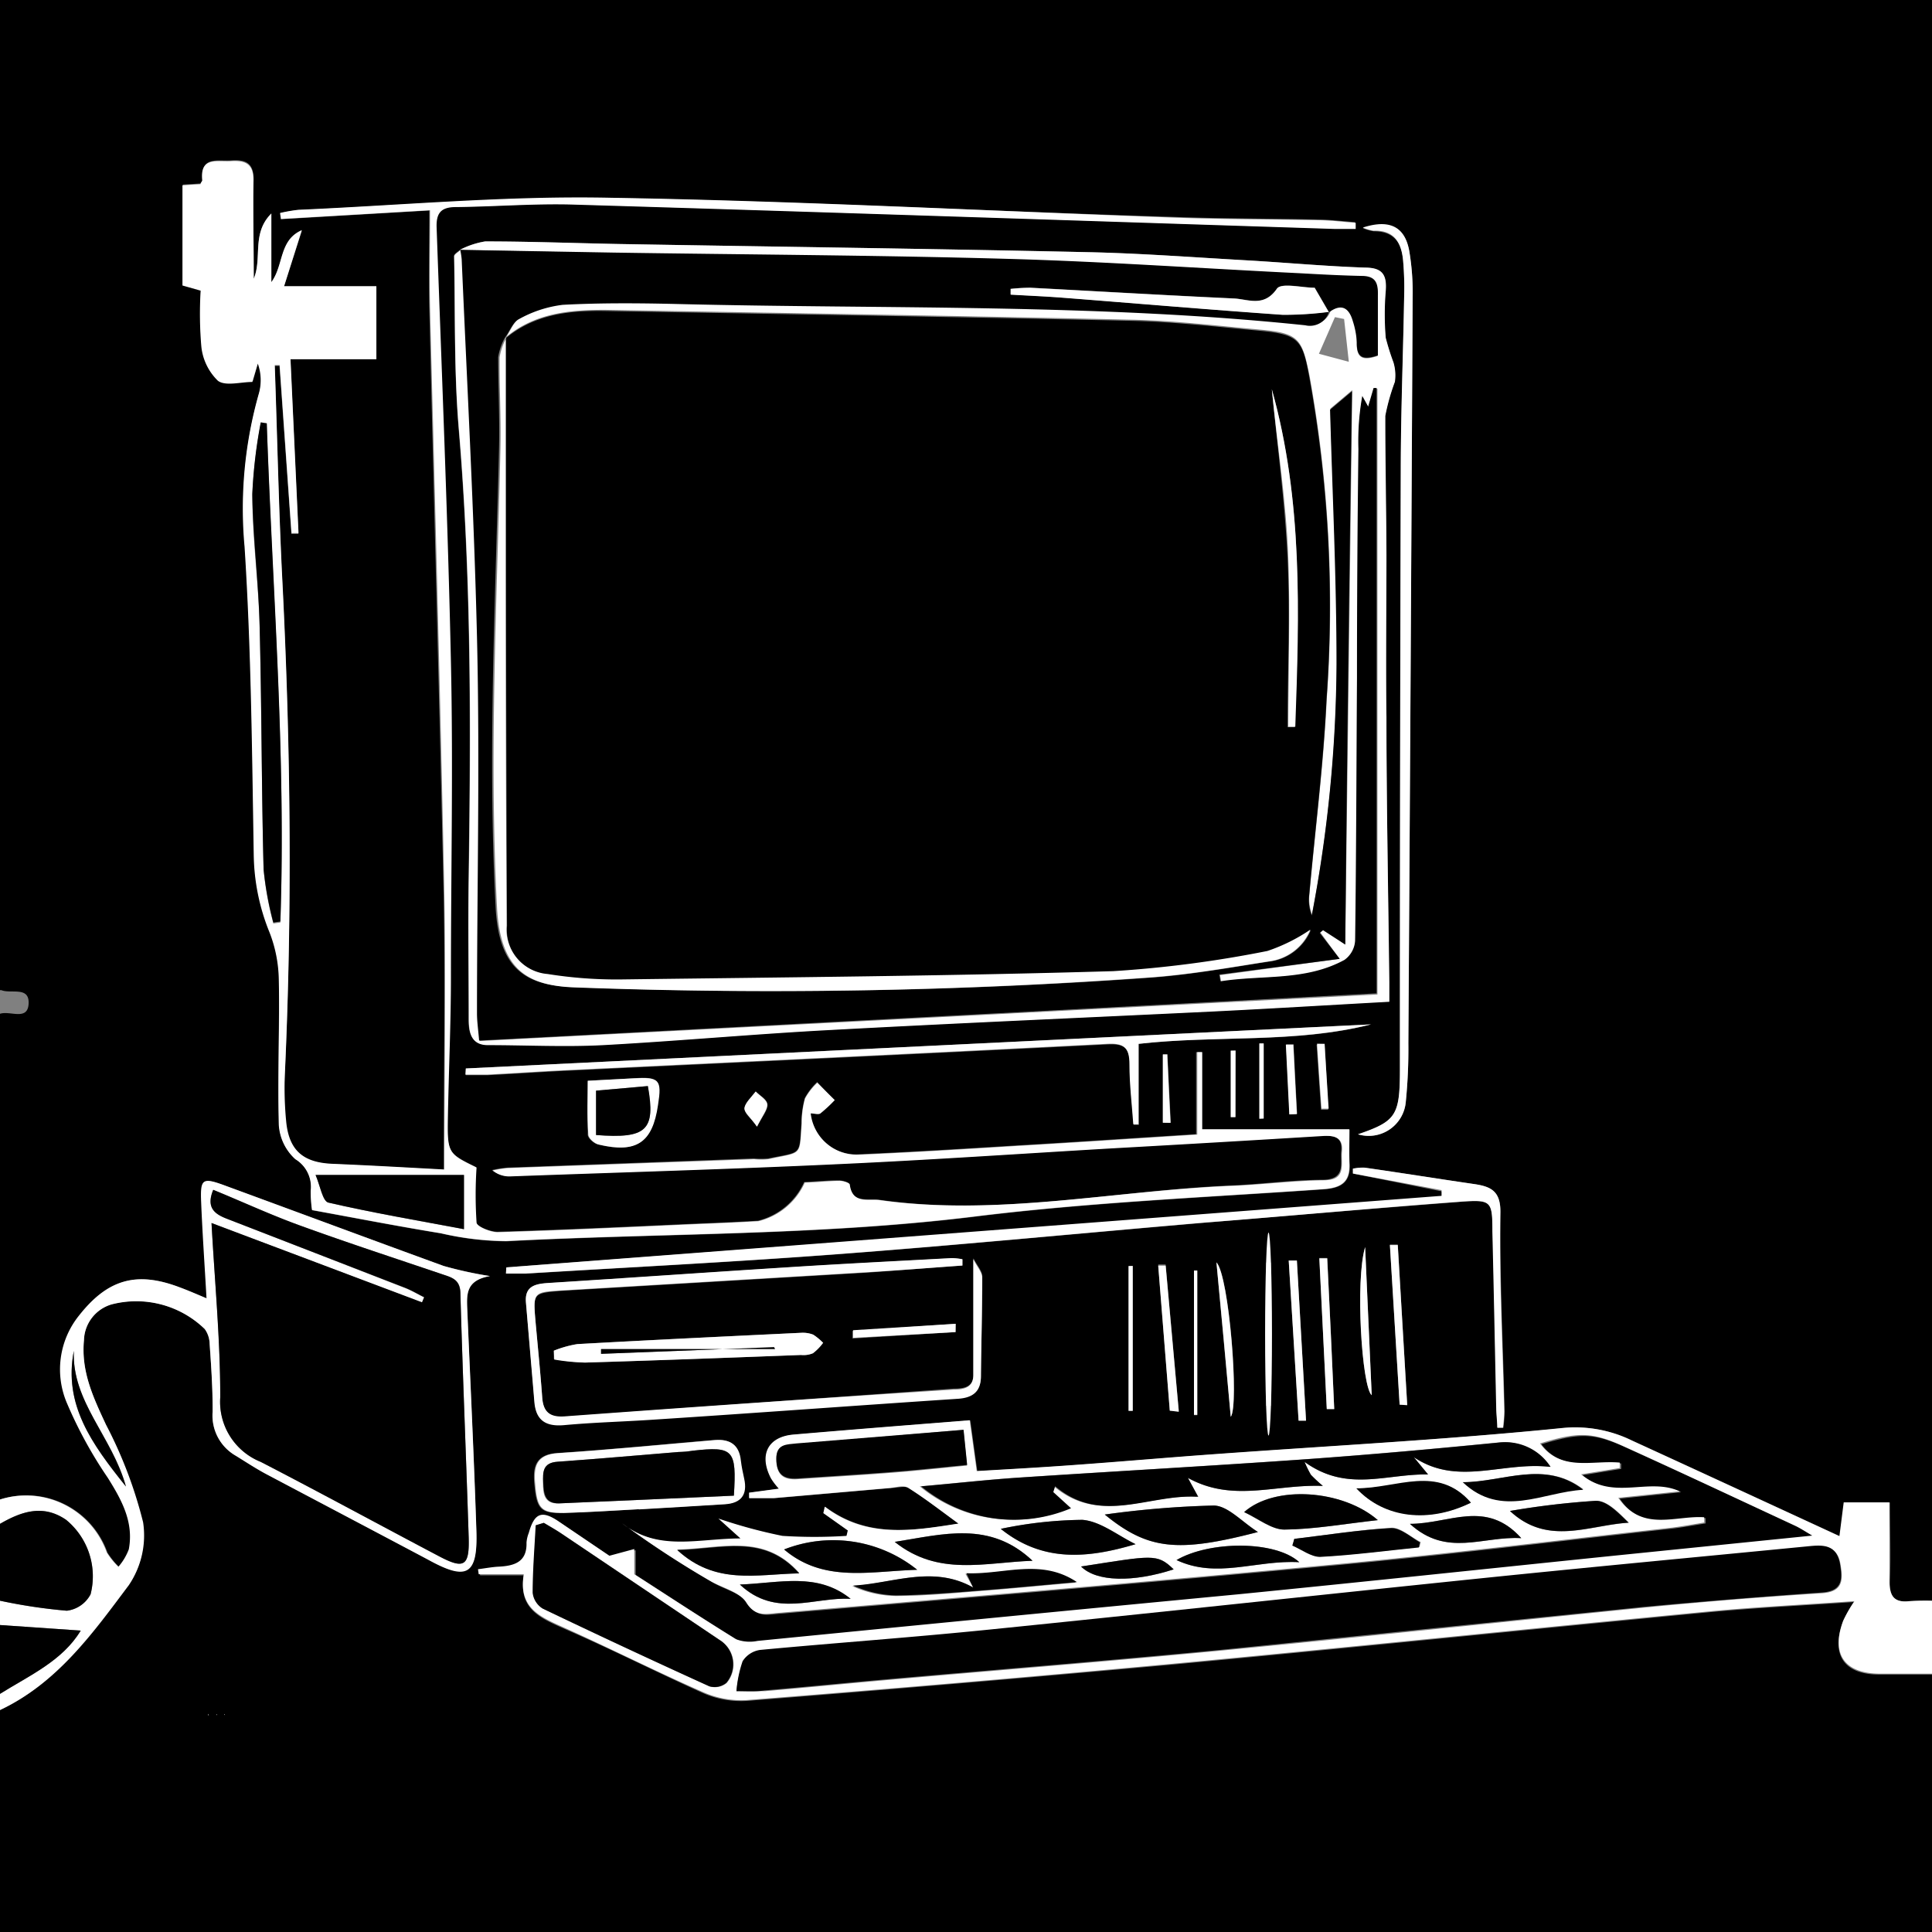 <svg id="Layer_1" data-name="Layer 1" xmlns="http://www.w3.org/2000/svg" viewBox="0 0 135 135"><rect x="0" y="0" width="135" height="135" fill="#808080" stroke="none"/><defs><style>.cls-1{fill:#fff;}</style></defs><title>icons</title><path d="M135.76,135.05H0V119.49c4-1.89,6.51-5.37,9-8.73a6.16,6.16,0,0,0,.94-4.39,30.51,30.51,0,0,0-2.54-6.82c-.89-1.9-1.75-3.72-1.54-5.91a2.68,2.68,0,0,1,1.92-2.5,6.87,6.87,0,0,1,6.52,1.72,1.82,1.82,0,0,1,.34,1c.11,1.6.26,3.2.21,4.8a3.23,3.23,0,0,0,1.63,3.06c.68.42,1.35.86,2.05,1.24,3.78,2,7.58,4,11.35,6,2.73,1.48,3.5,1.07,3.4-2-.17-5.18-.42-10.35-.64-15.53,0-1-.09-2,1.59-2.27A27.49,27.49,0,0,1,31,88.46C26,86.64,21,84.78,15.92,82.92c-1.77-.66-1.9-.6-1.82,1.22.09,2.15.24,4.29.37,6.6-.76-.32-1.31-.56-1.88-.77-3.05-1.18-5-.58-7,2a6,6,0,0,0-.8,6.15,30.15,30.15,0,0,0,2.83,5.16c1,1.56,1.83,3.11,1.47,5a4,4,0,0,1-.77,1.21,5.33,5.33,0,0,1-.81-1A6,6,0,0,0,0,104.78V70.84c.7-.24,1.94.52,2-.71s-1.22-.67-1.9-.94l-.13,0V-.72H135.66V111.89a17.58,17.58,0,0,0-2.19,0c-1.18.14-1.45-.42-1.41-1.47.07-1.78,0-3.56,0-5.43h-3.19l-.3,2.36c-4.94-2.28-9.72-4.49-14.5-6.68a9,9,0,0,0-4.94-.87c-8,.79-16.06,1.23-24.1,1.81-3.37.24-6.75.54-10.13.78-2.19.16-4.38.28-6.61.41l-.49-3.55c-4.16.33-8.23.65-12.31,1-1.79.15-2.44,1.41-1.58,3.06a4.76,4.76,0,0,0,.55.72l-2.08.28,0,.38c.57,0,1.15,0,1.72,0l8.17-.71c.42,0,.94-.18,1.24,0,1.16.73,2.25,1.58,3.5,2.49-3.28.51-6.41,1-9.34-1.18l-.1.45L59.34,107l-.09.38a35.2,35.2,0,0,1-4.48,0,35.82,35.82,0,0,1-4.47-1.21l1.54,1.39c-3,0-5.76.91-8.27-1.06a68.16,68.16,0,0,0,6.28,4.1c.81.48,1.95.73,2.39,1.43.63,1,1.35.81,2.15.74,13-1.11,26-2.18,39-3.4,7.78-.72,15.55-1.68,23.32-2.54.82-.09,1.64-.25,2.47-.38l0-.37c-2-.14-4.38,1.06-6-1.36l4.29-.45c-2.15-1-4.65.69-6.89-1.19l2.7-.44,0-.38c-1.92-.18-4.11.62-5.57-1.34,2.64-.79,3.61-.81,5.82.19,4,1.81,8,3.67,11.93,5.52.38.17.73.41,1.28.73l-13.8,1.4c-8.76.9-17.52,1.83-26.29,2.7q-16.8,1.66-33.62,3.25a2.71,2.71,0,0,1-1.51-.12c-2.48-1.52-4.91-3.13-7.1-4.54v-1.73l-1.74.47-3.53-2.39c-1.18-.81-1.71-.61-2.1.79a2.32,2.32,0,0,0-.16.68c0,1.34-.82,1.62-1.91,1.68-.5,0-1,.12-1.48.18l.05.35H36.6c-.4,2.38,1.2,3,2.88,3.75,3.24,1.41,6.37,3,9.61,4.46a6.59,6.59,0,0,0,3.12.56q14.73-1.17,29.44-2.51c12.62-1.18,25.22-2.48,37.84-3.69,3.26-.31,6.53-.46,10.07-.71a9.16,9.16,0,0,0-.78,1.36c-.88,2.36.1,3.74,2.59,3.71,1.43,0,2.87,0,4.25,0a2.25,2.25,0,0,1,.12.42Q135.76,126.21,135.76,135.05ZM32.18,17.42c-.16.16-.46.32-.46.47.08,4,0,8,.32,12,.89,10.44.85,20.89.7,31.35-.05,3.35,0,6.69,0,10,0,.89.17,1.75,1.33,1.76,2.69,0,5.38.12,8.05,0,5.31-.29,10.62-.78,15.93-1.06,8.89-.48,17.78-.86,26.68-1.29,4.07-.2,8.13-.45,12.33-.68V68.63c-.07-6.17-.16-12.34-.2-18.52,0-3.76,0-7.53,0-11.3,0-3.25-.12-6.5-.08-9.75a14.68,14.68,0,0,1,.67-2.38,3.16,3.16,0,0,0-.1-1.36,17,17,0,0,1-.54-1.72,19.6,19.6,0,0,1,0-3.25c.09-1.11-.2-1.61-1.42-1.65-2.71-.09-5.42-.34-8.14-.5-3.76-.21-7.52-.5-11.28-.58-10.92-.24-21.84-.38-32.76-.57-3.1-.06-6.21-.18-9.32-.18a5.86,5.86,0,0,0-1.77.59ZM17.73,19.48c0-2.3-.05-4.61,0-6.91,0-1.21-.58-1.43-1.57-1.36s-2.15-.33-2,1.34c0,.08-.07.16-.12.27l-1.26.08v7l1.27.36a26.87,26.87,0,0,0,.05,3.92,3.88,3.88,0,0,0,1.16,2.38c.53.39,1.59.08,2.4.08l.38-1.29a3.42,3.42,0,0,1,.08,2.09,29.37,29.37,0,0,0-1,10.73c.46,7.14.52,14.31.64,21.47a14.85,14.85,0,0,0,1.11,5.48,9.49,9.49,0,0,1,.64,3.25c0,3.39-.12,6.78,0,10.17A3.51,3.51,0,0,0,20.64,81a2.26,2.26,0,0,1,1.09,2.21,8.88,8.88,0,0,0,.09,1.36c3.06.56,6,1.13,9,1.62a21.06,21.06,0,0,0,4.57.55c10.91-.57,21.84-.38,32.73-1.72,8.08-1,16.24-1.34,24.37-1.91,1.32-.09,1.91-.55,1.82-1.88-.05-.78,0-1.56,0-2.3H84V73.52h-.42v5.73c-4.29.27-8.42.55-12.55.79-3.72.23-7.43.46-11.15.62a3.26,3.26,0,0,1-3.31-2.89c.24,0,.53.09.68,0a10.16,10.16,0,0,0,1-.93L57.1,75.61a4.43,4.43,0,0,0-.86,1.11A6.64,6.64,0,0,0,56,78.46c-.16,2.34.05,2-2.33,2.49a5.43,5.43,0,0,1-1,0l-17.23.64a7.55,7.55,0,0,0-1.06.17,1.82,1.82,0,0,0,1.28.41c7.65-.28,15.3-.5,23-.86,6.35-.29,12.7-.73,19.05-1.1q7.33-.42,14.68-.86c.82,0,1.43.08,1.33,1.09-.08.85.34,1.94-1.25,2-2.11,0-4.23.3-6.34.39-8.24.36-16.42,2.21-24.72,1-.8-.11-1.9.29-2.08-1.09,0-.12-.47-.26-.72-.26-.82,0-1.65.08-2.42.12a4.81,4.81,0,0,1-3.23,2.7c-1.64.1-3.29.16-4.93.23-4.43.2-8.85.41-13.27.54-.52,0-1.48-.39-1.51-.68a29.19,29.19,0,0,1,0-3.84c-2-1-2-1-2-3.62.06-3.25.19-6.5.21-9.75,0-7.3.16-14.61,0-21.91-.21-10.13-.63-20.26-1-30.38,0-1,.29-1.44,1.34-1.45,2.78,0,5.56-.26,8.34-.17,17.71.53,35.42,1.13,53.13,1.7.47,0,.94,0,1.41,0v-.45c-.86-.06-1.72-.17-2.59-.18-3.34-.07-6.69-.06-10-.18C69,14.76,55.85,14.06,42.7,13.84c-7.28-.13-14.58.52-21.87.84a10.87,10.87,0,0,0-1.27.22l.06.42L30,14.71c0,2.36-.05,4.6,0,6.85.32,13.66.7,27.32,1,41,.12,6.32,0,12.65,0,19.18-2.59-.14-5.22-.29-7.85-.4-2-.09-3-.92-3.2-2.93A24,24,0,0,1,19.9,75c.52-11.4.4-22.8-.17-34.2-.26-5.07-.36-10.16-.54-15.23l.34,0,.83,11.74.49,0L20.29,25.1h6V20H19.85l1.24-3.87c-1.61.7-1.25,2.44-2.13,3.63V14.92C17.56,16.32,18.34,18,17.73,19.48ZM35.38,88.56V89c.45,0,.9,0,1.35,0,7.38-.45,14.76-.82,22.13-1.38,8.44-.64,16.88-1.46,25.32-2.18,6-.51,11.92-1,17.88-1.46,2.18-.16,2.2-.06,2.25,2.07.1,4.14.18,8.29.27,12.43,0,.43.05.86.07,1.29h.4a10.54,10.54,0,0,0,.09-1.13c-.11-4.61-.35-9.23-.28-13.84,0-1.63-.72-1.9-1.93-2.07-2.52-.37-5-.77-7.54-1.13a3.37,3.37,0,0,0-.83.07l0,.34,6.2,1.24v.4Zm31.87-.13V88a4,4,0,0,0-.77-.08c-3.85.21-7.71.4-11.56.65-5.55.35-11.09.74-16.64,1.09-.9.06-1.62.23-1.53,1.35l.6,6.89c.11,1.32.84,1.73,2.11,1.61,2.07-.19,4.14-.24,6.21-.38,7.09-.48,14.19-1,21.29-1.46,1-.07,1.58-.49,1.59-1.55,0-2.31.1-4.61.09-6.92,0-.38-.36-.76-.62-1.28,0,2.9,0,5.5,0,8.11,0,.88-.62,1-1.36,1Q53.06,98,39.45,99c-1,.07-1.48-.3-1.56-1.3-.13-1.79-.31-3.56-.47-5.34-.18-2-.18-2,1.83-2.16l21.3-1.27C62.78,88.77,65,88.59,67.25,88.43ZM32.55,74.66l0,.47c.5,0,1,0,1.5,0,2-.1,3.94-.24,5.92-.33,12.46-.6,24.93-1.18,37.39-1.82,1.2-.07,1.59.24,1.59,1.42,0,1.4.17,2.8.27,4.2l.36,0V72.94c5.45-.62,10.92,0,16.24-1.36Zm62.34,4.6A2.6,2.6,0,0,0,98.23,77a37,37,0,0,0,.18-4.08q.16-26.07.3-52.14a17.44,17.44,0,0,0-.24-3.23c-.31-1.68-1.38-2.21-3.24-1.61a2.87,2.87,0,0,0,.76.22c1.5,0,2,.91,2.06,2.16a21.25,21.25,0,0,1,.07,2.26c-.07,4.09-.22,8.18-.24,12.27q-.06,21-.06,42C97.81,78,97.54,78.35,94.89,79.26ZM38.7,94.38l0,.58a14.44,14.44,0,0,0,2.16.25c5-.15,10.06-.34,15.09-.53a1.71,1.71,0,0,0,.83-.12,3.52,3.52,0,0,0,.71-.73,4.1,4.1,0,0,0-.69-.57,2,2,0,0,0-.83-.13c-5.22.25-10.44.5-15.65.79A7.67,7.67,0,0,0,38.7,94.38Zm5.9,11.08h0c2-.12,4-.23,6-.36,1.13-.07,1.59-.67,1.34-1.79-.09-.41-.18-.83-.23-1.25-.11-1.12-.76-1.53-1.82-1.44-3.65.31-7.29.67-10.95.91-1.54.1-1.72,1-1.6,2.18.15,1.72.44,2.06,2,2C41.14,105.67,42.87,105.55,44.6,105.46ZM41.07,75.52c0,1.07,0,2.42,0,3.76,0,.25.42.62.71.69,2.66.64,3.78-.12,4.16-2.76.26-1.78.1-2-1.72-1.86ZM90.62,88.08l-.57,0,.69,11.19.52,0ZM81.74,98.57l.63,0c-.31-3.4-.61-6.8-.92-10.21l-.52,0Zm16.06-.42.53,0-.66-11.19-.55,0ZM86,99c.6-.79-.1-9.85-1-10.79C85.33,91.78,85.66,95.34,86,99ZM83.66,88.78h-.23V98.89l.23,0Zm-4.51-.32h-.29V98.59h.29Zm13.56,10,.52,0Q93,93.17,92.74,87.9l-.55,0C92.36,91.44,92.54,95,92.71,98.46Zm2.68-11.32c-.7,2.34-.23,9.78.46,10.35C95.69,94,95.54,90.54,95.39,87.14ZM88.47,98.23h.34v-10h-.34Zm-21.7-5.15,0-.58L59.57,93l0,.53ZM88,78.17l.3,0V72.91H88Zm2.11-.3.53-.05c-.09-1.62-.17-3.23-.25-4.85l-.52,0Zm-37.2.85c.37-.74.75-1.16.72-1.54s-.52-.61-.81-.91c-.28.37-.71.72-.78,1.13S52.43,78.05,52.89,78.72Zm28.36-.27h.54c-.08-1.59-.16-3.19-.23-4.78l-.31,0Zm11.3-5.51L92,73c.1,1.51.2,3,.31,4.54l.5,0Zm-6.22.47H86v4.65h.31Z"/><path class="cls-1" d="M135.76,135.05q0-8.85,0-17.68a2.25,2.25,0,0,0-.12-.42c-1.38,0-2.82,0-4.25,0-2.49,0-3.47-1.35-2.59-3.71a9.16,9.16,0,0,1,.78-1.36c-3.54.25-6.81.4-10.07.71-12.62,1.21-25.22,2.51-37.84,3.69q-14.72,1.36-29.44,2.51a6.59,6.59,0,0,1-3.12-.56c-3.24-1.42-6.37-3-9.61-4.46C37.8,113,36.2,112.4,36.6,110H33.45l-.05-.35c.49-.06,1-.16,1.48-.18,1.09-.06,1.95-.34,1.91-1.68a2.32,2.32,0,0,1,.16-.68c.39-1.4.92-1.6,2.1-.79l3.53,2.39,1.74-.47V110c2.19,1.41,4.62,3,7.1,4.54a2.71,2.71,0,0,0,1.51.12Q69.75,113,86.55,111.4c8.77-.87,17.53-1.8,26.29-2.7l13.8-1.4c-.55-.32-.9-.56-1.28-.73-4-1.85-7.93-3.71-11.93-5.52-2.21-1-3.18-1-5.82-.19,1.46,2,3.65,1.16,5.57,1.34l0,.38-2.7.44c2.24,1.88,4.74.18,6.89,1.19l-4.29.45c1.66,2.42,4,1.22,6,1.36l0,.37c-.83.13-1.65.29-2.47.38-7.77.86-15.54,1.82-23.32,2.54-13,1.22-26,2.29-39,3.4-.8.07-1.52.27-2.15-.74-.44-.7-1.58-1-2.39-1.43a68.16,68.16,0,0,1-6.28-4.1c2.51,2,5.31,1.06,8.27,1.06l-1.54-1.39a35.82,35.82,0,0,0,4.47,1.21,35.2,35.2,0,0,0,4.48,0l.09-.38-1.71-1.21.1-.45c2.93,2.23,6.06,1.69,9.34,1.18-1.25-.91-2.34-1.76-3.5-2.49-.3-.2-.82-.06-1.24,0l-8.17.71c-.57,0-1.15,0-1.72,0l0-.38,2.08-.28a4.76,4.76,0,0,1-.55-.72c-.86-1.65-.21-2.91,1.58-3.06,4.08-.35,8.15-.67,12.31-1l.49,3.55c2.23-.13,4.42-.25,6.61-.41,3.38-.24,6.76-.54,10.13-.78,8-.58,16.09-1,24.1-1.81a9,9,0,0,1,4.94.87c4.78,2.19,9.56,4.4,14.5,6.68l.3-2.36h3.19c0,1.87,0,3.65,0,5.43,0,1,.23,1.61,1.41,1.47a17.58,17.58,0,0,1,2.19,0V-.72H0A5.16,5.16,0,0,1,1.13-1H136.05q0,67.38,0,134.77A5.85,5.85,0,0,1,135.76,135.05Zm-84.3-16.88c.7,0,1.36,0,2,0,2.86-.24,5.72-.53,8.58-.78,7.79-.69,15.58-1.31,23.37-2.06,9.84-.95,19.67-2,29.52-3q6.18-.61,12.38-1c1.49-.1,1.48-.94,1.3-2-.22-1.41-1.23-1.33-2.25-1.23-7.59.74-15.19,1.45-22.78,2.23-11.48,1.18-23,2.43-34.43,3.59-5.34.54-10.7.92-16,1.42a1.74,1.74,0,0,0-1.22.79A8.42,8.42,0,0,0,51.46,118.17Zm47.33-16.35c3.07,2.06,6.17.29,9.46.68a3.76,3.76,0,0,0-3.61-1.7c-4.45.44-8.91.84-13.37,1.16-6.65.47-13.31.84-20,1.28-2.29.15-4.57.41-7,.62a10.19,10.19,0,0,0,10.47,1.52l-1.24-1.12.13-.41c3.24,2.74,6.6.52,10,.74L83,103.27c3.16,1.74,6.1.43,9.43.56a10.19,10.19,0,0,1-.84-.78,8.16,8.16,0,0,1-.44-.9c3,2.15,5.7.82,8.63.88ZM38,106.41l-.54.18c-.08,1.58-.21,3.15-.21,4.72a1.49,1.49,0,0,0,.7,1.1q5.79,2.78,11.64,5.43a1.3,1.3,0,0,0,1.19-.24,2,2,0,0,0-.48-3l-11-7.4C38.87,106.91,38.44,106.67,38,106.41Zm29.32-6.5-11.67,1c-.69.06-1.43,0-1.41,1.08s.51,1.43,1.48,1.37c2.15-.15,4.3-.27,6.45-.44,1.77-.13,3.53-.33,5.4-.51Zm20.57,7.14c-1.13-.72-2.09-1.82-3.07-1.85a66.94,66.94,0,0,0-7.63.63C80.22,108.3,82.29,108.51,87.9,107.05ZM68,110.93c-2.83-1.59-5.65-.28-8.45-.1a7.64,7.64,0,0,0,3,.69c2,0,4-.19,6-.35,2.21-.17,4.42-.39,6.63-.58-2.52-1.69-5.09-.51-7.72-.62Zm28.26-4.71c-2.46-2.14-7.21-2.46-9.34-.56,1,.47,1.92,1.22,2.81,1.22C91.84,106.86,93.93,106.48,96.28,106.22ZM79.35,107.9c-1.24-.6-2.45-1.6-3.72-1.7a29.14,29.14,0,0,0-5.7.63C72.85,109.18,76,108.91,79.35,107.9Zm-7.2,1.16c-3-2.82-6.24-1.85-9.63-1.32C65.57,110.18,68.83,109.17,72.15,109.06Zm-8.06.63a9.38,9.38,0,0,0-9.3-1.42C57.55,110.61,60.75,109.79,64.09,109.69Zm41.42-4.11c2.65,2.47,5.5,1,8.32.82-.71-.69-1.5-1.54-2.28-1.53A56.77,56.77,0,0,0,105.51,105.58ZM94.78,104c2,2.08,5.09,2.4,8,1C100.46,102.36,97.64,104.09,94.78,104Zm-38.94,5.9c-2.49-2.8-5.43-1.69-8.52-1.63C50,110.78,52.89,110,55.84,109.94Zm46.37-6.37c2.71,2.56,5.6.68,8.42.53C107.93,102,105,103.58,102.21,103.57Zm-11.77,4-.09.44c.65.28,1.31.82,1.94.79,2.31-.12,4.6-.43,6.9-.66l.08-.35c-.68-.34-1.38-1-2-1C95,106.9,92.7,107.26,90.44,107.53Zm.35,1.63c-1.67-1.53-6.27-1.5-8.58-.15C85.05,110.34,87.74,109,90.79,109.16Zm7.73-2.68c2.58,2.36,5.09.84,7.78,1C103.84,104.74,101.28,106.48,98.52,106.48Zm-39.08,5.24c-2.33-1.88-4.94-1.1-7.74-1C54.21,113.08,56.91,111.57,59.44,111.72Zm16.1-2.26c1.07,1.08,3.64,1.12,6.47.2C80.84,108.53,80.57,108.69,75.54,109.46Z"/><path class="cls-1" d="M0,104.78a6,6,0,0,1,7.46,3.7,5.33,5.33,0,0,0,.81,1A4,4,0,0,0,9,108.26c.36-1.9-.5-3.45-1.47-5a30.15,30.15,0,0,1-2.83-5.16,6,6,0,0,1,.8-6.15c2-2.55,4-3.15,7.05-2,.57.21,1.12.45,1.88.77-.13-2.31-.28-4.45-.37-6.6-.08-1.82.05-1.88,1.82-1.22C21,84.78,26,86.64,31,88.46a27.49,27.49,0,0,0,3.24.71c-1.68.29-1.64,1.27-1.59,2.27.22,5.18.47,10.35.64,15.53.1,3.11-.67,3.52-3.4,2-3.77-2-7.57-4-11.35-6-.7-.38-1.37-.82-2.05-1.24a3.23,3.23,0,0,1-1.63-3.06c0-1.6-.1-3.2-.21-4.8a1.82,1.82,0,0,0-.34-1,6.87,6.87,0,0,0-6.52-1.72,2.68,2.68,0,0,0-1.92,2.5c-.21,2.19.65,4,1.54,5.91A30.51,30.51,0,0,1,10,106.37,6.16,6.16,0,0,1,9,110.76c-2.53,3.36-5,6.84-9,8.73v-1.13c2.06-1.29,4.36-2.3,5.64-4.42L0,113.55v-1.7a37.62,37.62,0,0,0,4.67.7,2.17,2.17,0,0,0,1.66-1.15,5.1,5.1,0,0,0-1.71-5.2c-1.59-1.11-3.13-.58-4.62.28ZM14.9,83.14c-.51,1.24.09,1.68.9,2L28.3,90c.46.18.89.44,1.34.66l-.15.36L14.78,85.46c.23,4.2.63,8.19.61,12.18a4.52,4.52,0,0,0,2.83,4.51c4.18,2.16,8.31,4.41,12.47,6.6,1.74.92,2.12.69,2.06-1.32-.18-5.69-.42-11.38-.58-17.08,0-1-.67-1.1-1.33-1.33-3.25-1.1-6.52-2.17-9.75-3.34C19,84.93,17,84,14.9,83.14ZM5.16,94.39c-.73,3.76,1.24,6.49,3.64,9.48C7.83,100.34,5,97.93,5.16,94.39Z"/><path d="M0,106.48c1.49-.86,3-1.39,4.62-.28a5.1,5.1,0,0,1,1.71,5.2,2.17,2.17,0,0,1-1.66,1.15,37.62,37.62,0,0,1-4.67-.7Z"/><path d="M0,113.55l5.64.39c-1.28,2.12-3.58,3.13-5.64,4.42Z"/><path class="cls-1" d="M17.73,19.48c.61-1.45-.17-3.16,1.23-4.56v4.79c.88-1.19.52-2.93,2.13-3.63L19.85,20H26.3V25.1h-6l.56,12.15-.49,0-.83-11.74-.34,0c.18,5.07.28,10.16.54,15.23.57,11.4.69,22.8.17,34.2A24,24,0,0,0,20,78.39c.2,2,1.19,2.84,3.2,2.93,2.63.11,5.26.26,7.85.4,0-6.53.1-12.86,0-19.18-.27-13.66-.65-27.32-1-41-.05-2.25,0-4.49,0-6.85l-10.41.61-.06-.42a10.87,10.87,0,0,1,1.27-.22c7.29-.32,14.59-1,21.87-.84,13.15.22,26.28.92,39.42,1.39,3.34.12,6.69.11,10,.18.87,0,1.73.12,2.59.18V16c-.47,0-.94,0-1.41,0-17.71-.57-35.42-1.17-53.13-1.7-2.78-.09-5.56.14-8.34.17-1.05,0-1.38.43-1.34,1.45.36,10.12.78,20.25,1,30.38.16,7.3,0,14.61,0,21.91,0,3.25-.15,6.5-.21,9.75-.05,2.65,0,2.65,2,3.62a29.19,29.19,0,0,0,0,3.84c0,.29,1,.7,1.51.68,4.42-.13,8.84-.34,13.27-.54,1.64-.07,3.29-.13,4.93-.23a4.81,4.81,0,0,0,3.23-2.7c.77,0,1.6-.11,2.42-.12.25,0,.7.14.72.26.18,1.38,1.28,1,2.08,1.09,8.3,1.16,16.48-.69,24.72-1,2.11-.09,4.23-.36,6.34-.39,1.59,0,1.17-1.12,1.25-2,.1-1-.51-1.14-1.33-1.09q-7.33.45-14.68.86c-6.35.37-12.7.81-19.05,1.1-7.65.36-15.3.58-23,.86a1.82,1.82,0,0,1-1.28-.41,7.55,7.55,0,0,1,1.06-.17L52.69,81a5.43,5.43,0,0,0,1,0c2.38-.53,2.17-.15,2.33-2.49a6.64,6.64,0,0,1,.23-1.74,4.43,4.43,0,0,1,.86-1.11l1.22,1.21a10.16,10.16,0,0,1-1,.93c-.15.11-.44,0-.68,0a3.26,3.26,0,0,0,3.31,2.89c3.72-.16,7.43-.39,11.15-.62,4.13-.24,8.26-.52,12.55-.79V73.52H84v5.39H94.28c0,.74,0,1.52,0,2.3.09,1.33-.5,1.79-1.82,1.88C84.34,83.66,76.18,84,68.1,85c-10.89,1.34-21.82,1.15-32.73,1.72a21.06,21.06,0,0,1-4.57-.55c-3-.49-5.92-1.06-9-1.62a8.88,8.88,0,0,1-.09-1.36A2.26,2.26,0,0,0,20.64,81a3.51,3.51,0,0,1-1.16-2.41c-.09-3.39.08-6.78,0-10.17a9.49,9.49,0,0,0-.64-3.25,14.85,14.85,0,0,1-1.11-5.48c-.12-7.16-.18-14.33-.64-21.47a29.37,29.37,0,0,1,1-10.73,3.42,3.42,0,0,0-.08-2.09l-.38,1.29c-.81,0-1.87.31-2.4-.08a3.88,3.88,0,0,1-1.16-2.38,26.87,26.87,0,0,1-.05-3.92l-1.27-.36v-7l1.26-.08c0-.11.12-.19.12-.27-.17-1.67,1.05-1.28,2-1.34s1.61.15,1.57,1.36C17.68,14.87,17.73,17.18,17.73,19.48Zm.91,10.1-.42,0a34.91,34.91,0,0,0-.59,5c0,3.05.43,6.09.51,9.15.15,5.69.13,11.38.28,17.07a23,23,0,0,0,.68,3.73l.49-.07C20,52.77,19,41.18,18.64,29.58ZM32.42,82.1H22.05c.32.74.49,1.83.89,1.93,3.11.72,6.25,1.25,9.48,1.86Z"/><path class="cls-1" d="M32.14,17.46a5.86,5.86,0,0,1,1.77-.59c3.11,0,6.22.12,9.32.18,10.92.19,21.84.33,32.76.57,3.76.08,7.52.37,11.28.58,2.72.16,5.43.41,8.14.5,1.22,0,1.51.54,1.42,1.65a19.6,19.6,0,0,0,0,3.25,17,17,0,0,0,.54,1.72,3.16,3.16,0,0,1,.1,1.36,14.68,14.68,0,0,0-.67,2.38c0,3.25.07,6.5.08,9.75,0,3.77-.06,7.54,0,11.3,0,6.18.13,12.35.2,18.52V70c-4.2.23-8.26.48-12.33.68-8.9.43-17.79.81-26.68,1.29-5.31.28-10.62.77-15.93,1.06-2.67.14-5.36,0-8.05,0-1.16,0-1.32-.87-1.33-1.76,0-3.35-.06-6.69,0-10,.15-10.46.19-20.91-.7-31.35-.34-4-.24-8-.32-12,0-.15.3-.31.47-.47a5.5,5.5,0,0,1,.11.69c.38,8.8.9,17.6,1.07,26.41s0,17.53,0,26.3c0,.54.08,1.07.15,1.89l62.71-3.25V27.16H96l-.38,1.3-.41-.74a17.94,17.94,0,0,0-.27,3.7q0,8-.1,16c0,6.12,0,12.25-.13,18.37A1.79,1.79,0,0,1,94,67.11c-2.74,1.5-5.77,1-8.67,1.5l-.08-.47L93.61,67l-1.39-1.9.23-.19L94,66c.17-13,.33-25.83.49-38.74l-1.53,1.29c.17,6,.49,11.92.45,17.79a95.87,95.87,0,0,1-1.73,17.55,3,3,0,0,1-.18-1.43c.41-4.55,1-9.09,1.21-13.65a90.06,90.06,0,0,0-1.2-22.53c-.53-2.63-.73-3-3.48-3.25-3-.27-5.91-.62-8.87-.69-12.3-.28-24.6-.47-36.9-.69-2.47,0-4.87.23-6.88,1.89l0,0c.31-.46.53-1.12,1-1.33a8.34,8.34,0,0,1,3.06-1c2.62-.14,5.26-.12,7.89-.06,14.66.37,29.35,0,44,1.49a1.4,1.4,0,0,0,1.66-.95l0,0c.87-.64,1.39-.28,1.65.63A5.81,5.81,0,0,1,94.8,24c0,1,.39,1.24,1.47.87,0-1.39,0-2.8,0-4.2,0-.84-.19-1.34-1.14-1.35-1.45,0-2.91-.11-4.36-.19-6.76-.34-13.52-.82-20.29-1-9.21-.26-18.42-.3-27.63-.44Zm61.78,4.83-.64-.13-1.12,2.56,2.09.56Z"/><path class="cls-1" d="M35.38,88.56l65.35-5v-.4L94.53,82l0-.34a3.37,3.37,0,0,1,.83-.07c2.51.36,5,.76,7.54,1.13,1.21.17,2,.44,1.93,2.07-.07,4.61.17,9.23.28,13.84a10.54,10.54,0,0,1-.09,1.13h-.4c0-.43-.06-.86-.07-1.29-.09-4.14-.17-8.29-.27-12.43,0-2.13-.07-2.23-2.25-2.07-6,.44-11.92,1-17.88,1.46-8.44.72-16.88,1.54-25.32,2.18-7.37.56-14.75.93-22.13,1.38-.45,0-.9,0-1.35,0Z"/><path class="cls-1" d="M67.25,88.43c-2.23.16-4.47.34-6.7.47l-21.3,1.27c-2,.12-2,.13-1.83,2.16.16,1.78.34,3.55.47,5.34.08,1,.54,1.37,1.56,1.3q13.61-1,27.2-1.87c.74,0,1.36-.17,1.36-1,0-2.61,0-5.21,0-8.11.26.52.61.9.62,1.28,0,2.31-.06,4.61-.09,6.92,0,1.06-.58,1.48-1.59,1.55-7.1.47-14.2,1-21.29,1.46-2.07.14-4.14.19-6.21.38-1.27.12-2-.29-2.11-1.61L36.75,91c-.09-1.12.63-1.29,1.53-1.35,5.55-.35,11.09-.74,16.64-1.09,3.85-.25,7.71-.44,11.56-.65a4,4,0,0,1,.77.08Z"/><path class="cls-1" d="M32.55,74.66l63.24-3.08c-5.32,1.34-10.79.74-16.24,1.36v5.62l-.36,0c-.1-1.4-.27-2.8-.27-4.2,0-1.18-.39-1.49-1.59-1.42-12.46.64-24.93,1.22-37.39,1.82-2,.09-3.95.23-5.92.33-.5,0-1,0-1.5,0Z"/><path class="cls-1" d="M94.89,79.26c2.65-.91,2.92-1.31,2.93-4.45q0-21,.06-42c0-4.09.17-8.18.24-12.27a21.25,21.25,0,0,0-.07-2.26c-.11-1.25-.56-2.21-2.06-2.16a2.87,2.87,0,0,1-.76-.22c1.86-.6,2.93-.07,3.24,1.61a17.44,17.44,0,0,1,.24,3.23q-.13,26.07-.3,52.14A37,37,0,0,1,98.23,77,2.6,2.6,0,0,1,94.89,79.26Z"/><path class="cls-1" d="M38.7,94.38a7.67,7.67,0,0,1,1.65-.46c5.21-.29,10.43-.54,15.65-.79a2,2,0,0,1,.83.13,4.1,4.1,0,0,1,.69.57,3.52,3.52,0,0,1-.71.73,1.71,1.71,0,0,1-.83.12c-5,.19-10.06.38-15.09.53A14.44,14.44,0,0,1,38.73,95Zm15.39-.25.07.14H42v.33Z"/><path class="cls-1" d="M44.6,105.46c-1.73.09-3.46.21-5.2.26-1.57,0-1.86-.29-2-2-.12-1.23.06-2.08,1.6-2.18,3.66-.24,7.3-.6,10.95-.91,1.06-.09,1.71.32,1.82,1.44.05.42.14.84.23,1.25.25,1.12-.21,1.72-1.34,1.79-2,.13-4,.24-6,.36Zm6.68-.95c.2-3.22,0-3.46-2.89-3.14q-.49.06-1,.09c-2.82.23-5.63.48-8.45.68-1,.07-1,.73-1,1.48s.08,1.48,1.1,1.43C43.14,104.88,47.23,104.69,51.28,104.51Z"/><path class="cls-1" d="M41.07,75.52l3.19-.17c1.82-.1,2,.08,1.72,1.86-.38,2.64-1.5,3.4-4.16,2.76-.29-.07-.7-.44-.71-.69C41,77.94,41.07,76.59,41.07,75.52Zm.58,3.79c3.52.27,4.18-.35,3.62-3.42l-3.62.32Z"/><path class="cls-1" d="M90.62,88.08l.64,11.19-.52,0-.69-11.19Z"/><path class="cls-1" d="M81.74,98.57l-.81-10.13.52,0c.31,3.41.61,6.81.92,10.21Z"/><path class="cls-1" d="M97.8,98.15,97.12,87l.55,0,.66,11.19Z"/><path class="cls-1" d="M86,99c-.33-3.67-.66-7.23-1-10.79C85.89,89.16,86.59,98.22,86,99Z"/><path class="cls-1" d="M83.66,88.78V98.86l-.23,0V88.78Z"/><path class="cls-1" d="M79.15,88.46V98.58h-.29V88.47Z"/><path class="cls-1" d="M92.71,98.46c-.17-3.51-.35-7-.52-10.53l.55,0q.26,5.26.49,10.53Z"/><path class="cls-1" d="M95.39,87.14c.15,3.4.3,6.81.46,10.35C95.16,96.92,94.69,89.48,95.39,87.14Z"/><ellipse class="cls-1" cx="88.64" cy="93.22" rx="0.24" ry="7.09"/><path class="cls-1" d="M66.77,93.08l-7.16.4,0-.53,7.17-.45Z"/><path class="cls-1" d="M88,78.17V72.91h.3v5.24Z"/><path class="cls-1" d="M90.09,77.87,89.85,73l.52,0c.08,1.62.16,3.23.25,4.85Z"/><path class="cls-1" d="M52.89,78.72c-.46-.67-.92-1-.87-1.32s.5-.76.78-1.13c.29.3.79.58.81.91S53.26,78,52.89,78.72Z"/><path class="cls-1" d="M81.25,78.45V73.68l.31,0c.07,1.59.15,3.19.23,4.78Z"/><path class="cls-1" d="M92.55,72.94l.29,4.53-.5,0c-.11-1.51-.21-3-.31-4.54Z"/><path class="cls-1" d="M86.33,73.41v4.65H86V73.42Z"/><path d="M51.46,118.17a8.42,8.42,0,0,1,.43-2.09,1.74,1.74,0,0,1,1.22-.79c5.34-.5,10.7-.88,16-1.42,11.48-1.16,22.95-2.41,34.43-3.59,7.59-.78,15.19-1.49,22.78-2.23,1-.1,2-.18,2.25,1.23.18,1.07.19,1.91-1.3,2q-6.19.43-12.38,1c-9.85,1-19.68,2-29.52,3-7.79.75-15.58,1.37-23.37,2.06-2.86.25-5.72.54-8.58.78C52.82,118.22,52.16,118.17,51.46,118.17Z"/><path d="M98.79,101.82l1,1.21c-2.93-.06-5.67,1.27-8.63-.88a8.16,8.16,0,0,0,.44.9,10.19,10.19,0,0,0,.84.78c-3.33-.13-6.27,1.18-9.43-.56l.72,1.32c-3.41-.22-6.77,2-10-.74l-.13.41,1.24,1.13a10.22,10.22,0,0,1-10.47-1.53c2.41-.21,4.69-.47,7-.62,6.66-.44,13.32-.81,20-1.28,4.46-.32,8.92-.72,13.37-1.16a3.76,3.76,0,0,1,3.61,1.7C105,102.11,101.86,103.88,98.79,101.82Z"/><path d="M38,106.41c.43.26.86.5,1.27.78l11,7.4a2,2,0,0,1,.48,3,1.3,1.3,0,0,1-1.19.24q-5.85-2.66-11.64-5.43a1.49,1.49,0,0,1-.7-1.1c0-1.57.13-3.14.21-4.72Z"/><path d="M67.33,99.91l.25,2.45c-1.87.18-3.63.38-5.4.51-2.15.17-4.3.29-6.45.44-1,.06-1.47-.31-1.48-1.37s.72-1,1.41-1.08Z"/><path d="M87.9,107.05c-5.61,1.46-7.68,1.25-10.7-1.22a66.94,66.94,0,0,1,7.63-.63C85.81,105.23,86.77,106.33,87.9,107.05Z"/><path d="M68,110.93l-.47-1c2.63.11,5.2-1.07,7.72.62-2.21.19-4.42.41-6.63.58-2,.16-4,.32-6,.35a7.64,7.64,0,0,1-3-.69C62.37,110.65,65.19,109.34,68,110.93Z"/><path d="M96.28,106.22c-2.35.26-4.44.64-6.53.66-.89,0-1.79-.75-2.81-1.22C89.07,103.76,93.82,104.08,96.28,106.22Z"/><path d="M79.35,107.9c-3.37,1-6.5,1.28-9.42-1.07a29.14,29.14,0,0,1,5.7-.63C76.9,106.3,78.11,107.3,79.35,107.9Z"/><path d="M72.15,109.06c-3.32.11-6.58,1.12-9.63-1.32C65.91,107.21,69.17,106.24,72.15,109.06Z"/><path d="M64.09,109.69c-3.34.1-6.54.92-9.3-1.42A9.38,9.38,0,0,1,64.09,109.69Z"/><path d="M105.51,105.58a56.77,56.77,0,0,1,6-.71c.78,0,1.57.84,2.28,1.53C111,106.56,108.16,108.05,105.51,105.58Z"/><path d="M94.78,104c2.86,0,5.68-1.68,8,1C99.87,106.44,96.75,106.12,94.78,104Z"/><path d="M55.84,109.94c-3,.06-5.84.84-8.52-1.63C50.41,108.25,53.35,107.14,55.84,109.94Z"/><path d="M102.21,103.57c2.81,0,5.72-1.58,8.42.53C107.81,104.25,104.92,106.13,102.21,103.57Z"/><path d="M90.44,107.53c2.26-.27,4.51-.63,6.78-.75.67,0,1.37.63,2,1l-.08.35c-2.3.23-4.59.54-6.9.66-.63,0-1.29-.51-1.94-.79Z"/><path d="M90.79,109.16c-3.05-.17-5.74,1.18-8.58-.15C84.52,107.66,89.12,107.63,90.79,109.16Z"/><path d="M98.52,106.48c2.76,0,5.32-1.74,7.78,1C103.61,107.32,101.1,108.84,98.52,106.48Z"/><path d="M59.44,111.72c-2.53-.15-5.23,1.36-7.74-1C54.5,110.62,57.11,109.84,59.44,111.72Z"/><path d="M75.54,109.46c5-.77,5.3-.93,6.47.2C79.18,110.58,76.61,110.54,75.54,109.46Z"/><path d="M14.9,83.14C17,84,19,84.93,21.09,85.68c3.23,1.17,6.5,2.24,9.75,3.34.66.23,1.3.34,1.33,1.33.16,5.7.4,11.39.58,17.08.06,2-.32,2.24-2.06,1.32-4.16-2.19-8.29-4.44-12.47-6.6a4.52,4.52,0,0,1-2.83-4.51c0-4-.38-8-.61-12.18L29.49,91l.15-.36c-.45-.22-.88-.48-1.34-.66L15.8,85.14C15,84.82,14.39,84.38,14.9,83.14Z"/><path d="M5.16,94.39c-.15,3.54,2.67,6,3.64,9.48C6.4,100.88,4.43,98.15,5.16,94.39Z"/><path d="M18.64,29.58c.4,11.6,1.35,23.19.95,34.81l-.49.07a23,23,0,0,1-.68-3.73c-.15-5.69-.13-11.38-.28-17.07-.08-3.06-.47-6.1-.51-9.15a34.91,34.91,0,0,1,.59-5Z"/><path d="M32.42,82.1v3.79c-3.23-.61-6.37-1.14-9.48-1.86-.4-.1-.57-1.19-.89-1.93Z"/><path d="M32.14,17.46l10.72.19c9.21.14,18.42.18,27.63.44,6.77.19,13.53.67,20.29,1,1.45.08,2.91.16,4.36.19,1,0,1.16.51,1.14,1.35,0,1.4,0,2.81,0,4.2-1.08.37-1.48.12-1.47-.87a5.81,5.81,0,0,0-.28-1.52c-.26-.91-.78-1.27-1.66-.62l-1-1.72c-.88,0-2.34-.37-2.64.07-.9,1.31-2,.73-3,.68-4.74-.22-9.48-.5-14.22-.75a13.33,13.33,0,0,0-1.41.08v.4c1.19.07,2.39.12,3.57.21,5.15.4,10.29.84,15.43,1.2a24,24,0,0,0,3.27-.21,1.4,1.4,0,0,1-1.66.95c-14.62-1.53-29.31-1.12-44-1.49-2.63-.06-5.27-.08-7.89.06a8.34,8.34,0,0,0-3.06,1c-.43.21-.65.87-1,1.33a4.27,4.27,0,0,0-.45,1.33c0,2.12.11,4.24.06,6.35-.25,10.69-.8,21.36-.24,32.07.23,4.33,2.07,5.49,5.51,5.6a367.59,367.59,0,0,0,40.38-.67c2.72-.21,5.42-.69,8.11-1.11A3.61,3.61,0,0,0,91.59,65a12.25,12.25,0,0,1-3,1.49,80.6,80.6,0,0,1-10.77,1.41c-11.48.34-23,.43-34.46.58a30.55,30.55,0,0,1-5.06-.38,3.13,3.13,0,0,1-2.87-3.39q-.06-12.78-.07-25.56c0-5.18,0-10.35,0-15.53,2-1.66,4.41-1.93,6.88-1.89,12.3.22,24.6.41,36.9.69,3,.07,5.92.42,8.87.69,2.75.26,3,.62,3.48,3.25a90.06,90.06,0,0,1,1.2,22.53c-.22,4.56-.8,9.1-1.21,13.65a3,3,0,0,0,.18,1.43,95.87,95.87,0,0,0,1.73-17.55c0-5.87-.28-11.75-.45-17.79l1.53-1.29C94.28,40.21,94.12,53.05,94,66L92.45,65l-.23.19L93.61,67l-8.41,1.1.08.47c2.9-.46,5.93,0,8.67-1.5a1.79,1.79,0,0,0,.74-1.33c.08-6.12.09-12.25.13-18.37q0-8,.1-16a17.94,17.94,0,0,1,.27-3.7l.41.74.38-1.3h.21v42.3L33.48,72.71c-.07-.82-.15-1.35-.15-1.89,0-8.77.21-17.54,0-26.3s-.69-17.61-1.07-26.41a5.5,5.5,0,0,0-.11-.69ZM88.87,27.2c.38,3.93.91,7.86,1.1,11.81s0,7.86,0,11.8l.49,0C90.79,42.87,91.05,35,88.87,27.2Z"/><path d="M14.59,119.85c.22-.64.22-.64,1.76-.51l-.68.49,0-.07,0,.07c-.21,0-.41,0-.61,0l0-.06,0,.07h-.62l0-.1Z"/><polygon class="cls-1" points="14.59 119.85 14.57 119.75 14.54 119.85 14.59 119.85"/><polygon class="cls-1" points="15.16 119.84 15.14 119.77 15.11 119.83 15.16 119.84"/><polygon class="cls-1" points="15.72 119.83 15.69 119.77 15.67 119.83 15.72 119.83"/><path d="M54.09,94.13,42,94.6v-.33H54.16Z"/><path d="M51.28,104.51c-4.05.18-8.14.37-12.22.54-1,0-1.06-.68-1.1-1.43s-.05-1.41,1-1.48c2.82-.2,5.63-.45,8.45-.68q.49,0,1-.09C51.24,101.05,51.48,101.29,51.28,104.51Z"/><path d="M41.65,79.31v-3.1l3.62-.32C45.83,79,45.17,79.58,41.65,79.31Z"/><path class="cls-1" d="M35.33,23.58c0,5.18,0,10.35,0,15.53q0,12.78.07,25.56a3.13,3.13,0,0,0,2.87,3.39,30.55,30.55,0,0,0,5.06.38c11.49-.15,23-.24,34.46-.58a80.6,80.6,0,0,0,10.77-1.41,12.25,12.25,0,0,0,3-1.49,3.61,3.61,0,0,1-2.86,2.21c-2.69.42-5.39.9-8.11,1.11A367.59,367.59,0,0,1,40.24,69c-3.44-.11-5.28-1.27-5.51-5.6-.56-10.71,0-21.38.24-32.07.05-2.11-.08-4.23-.06-6.35a4.27,4.27,0,0,1,.45-1.33Z"/><path class="cls-1" d="M92.9,21.79a24,24,0,0,1-3.27.21c-5.14-.36-10.28-.8-15.43-1.2-1.18-.09-2.38-.14-3.57-.21v-.4A13.33,13.33,0,0,1,72,20.11c4.74.25,9.48.53,14.22.75,1,.05,2.09.63,3-.68.3-.44,1.76-.07,2.64-.07l1,1.72Z"/><path class="cls-1" d="M88.87,27.2c2.18,7.76,1.92,15.67,1.64,23.58l-.49,0c0-3.94.14-7.88,0-11.8S89.25,31.13,88.87,27.2Z"/></svg>
